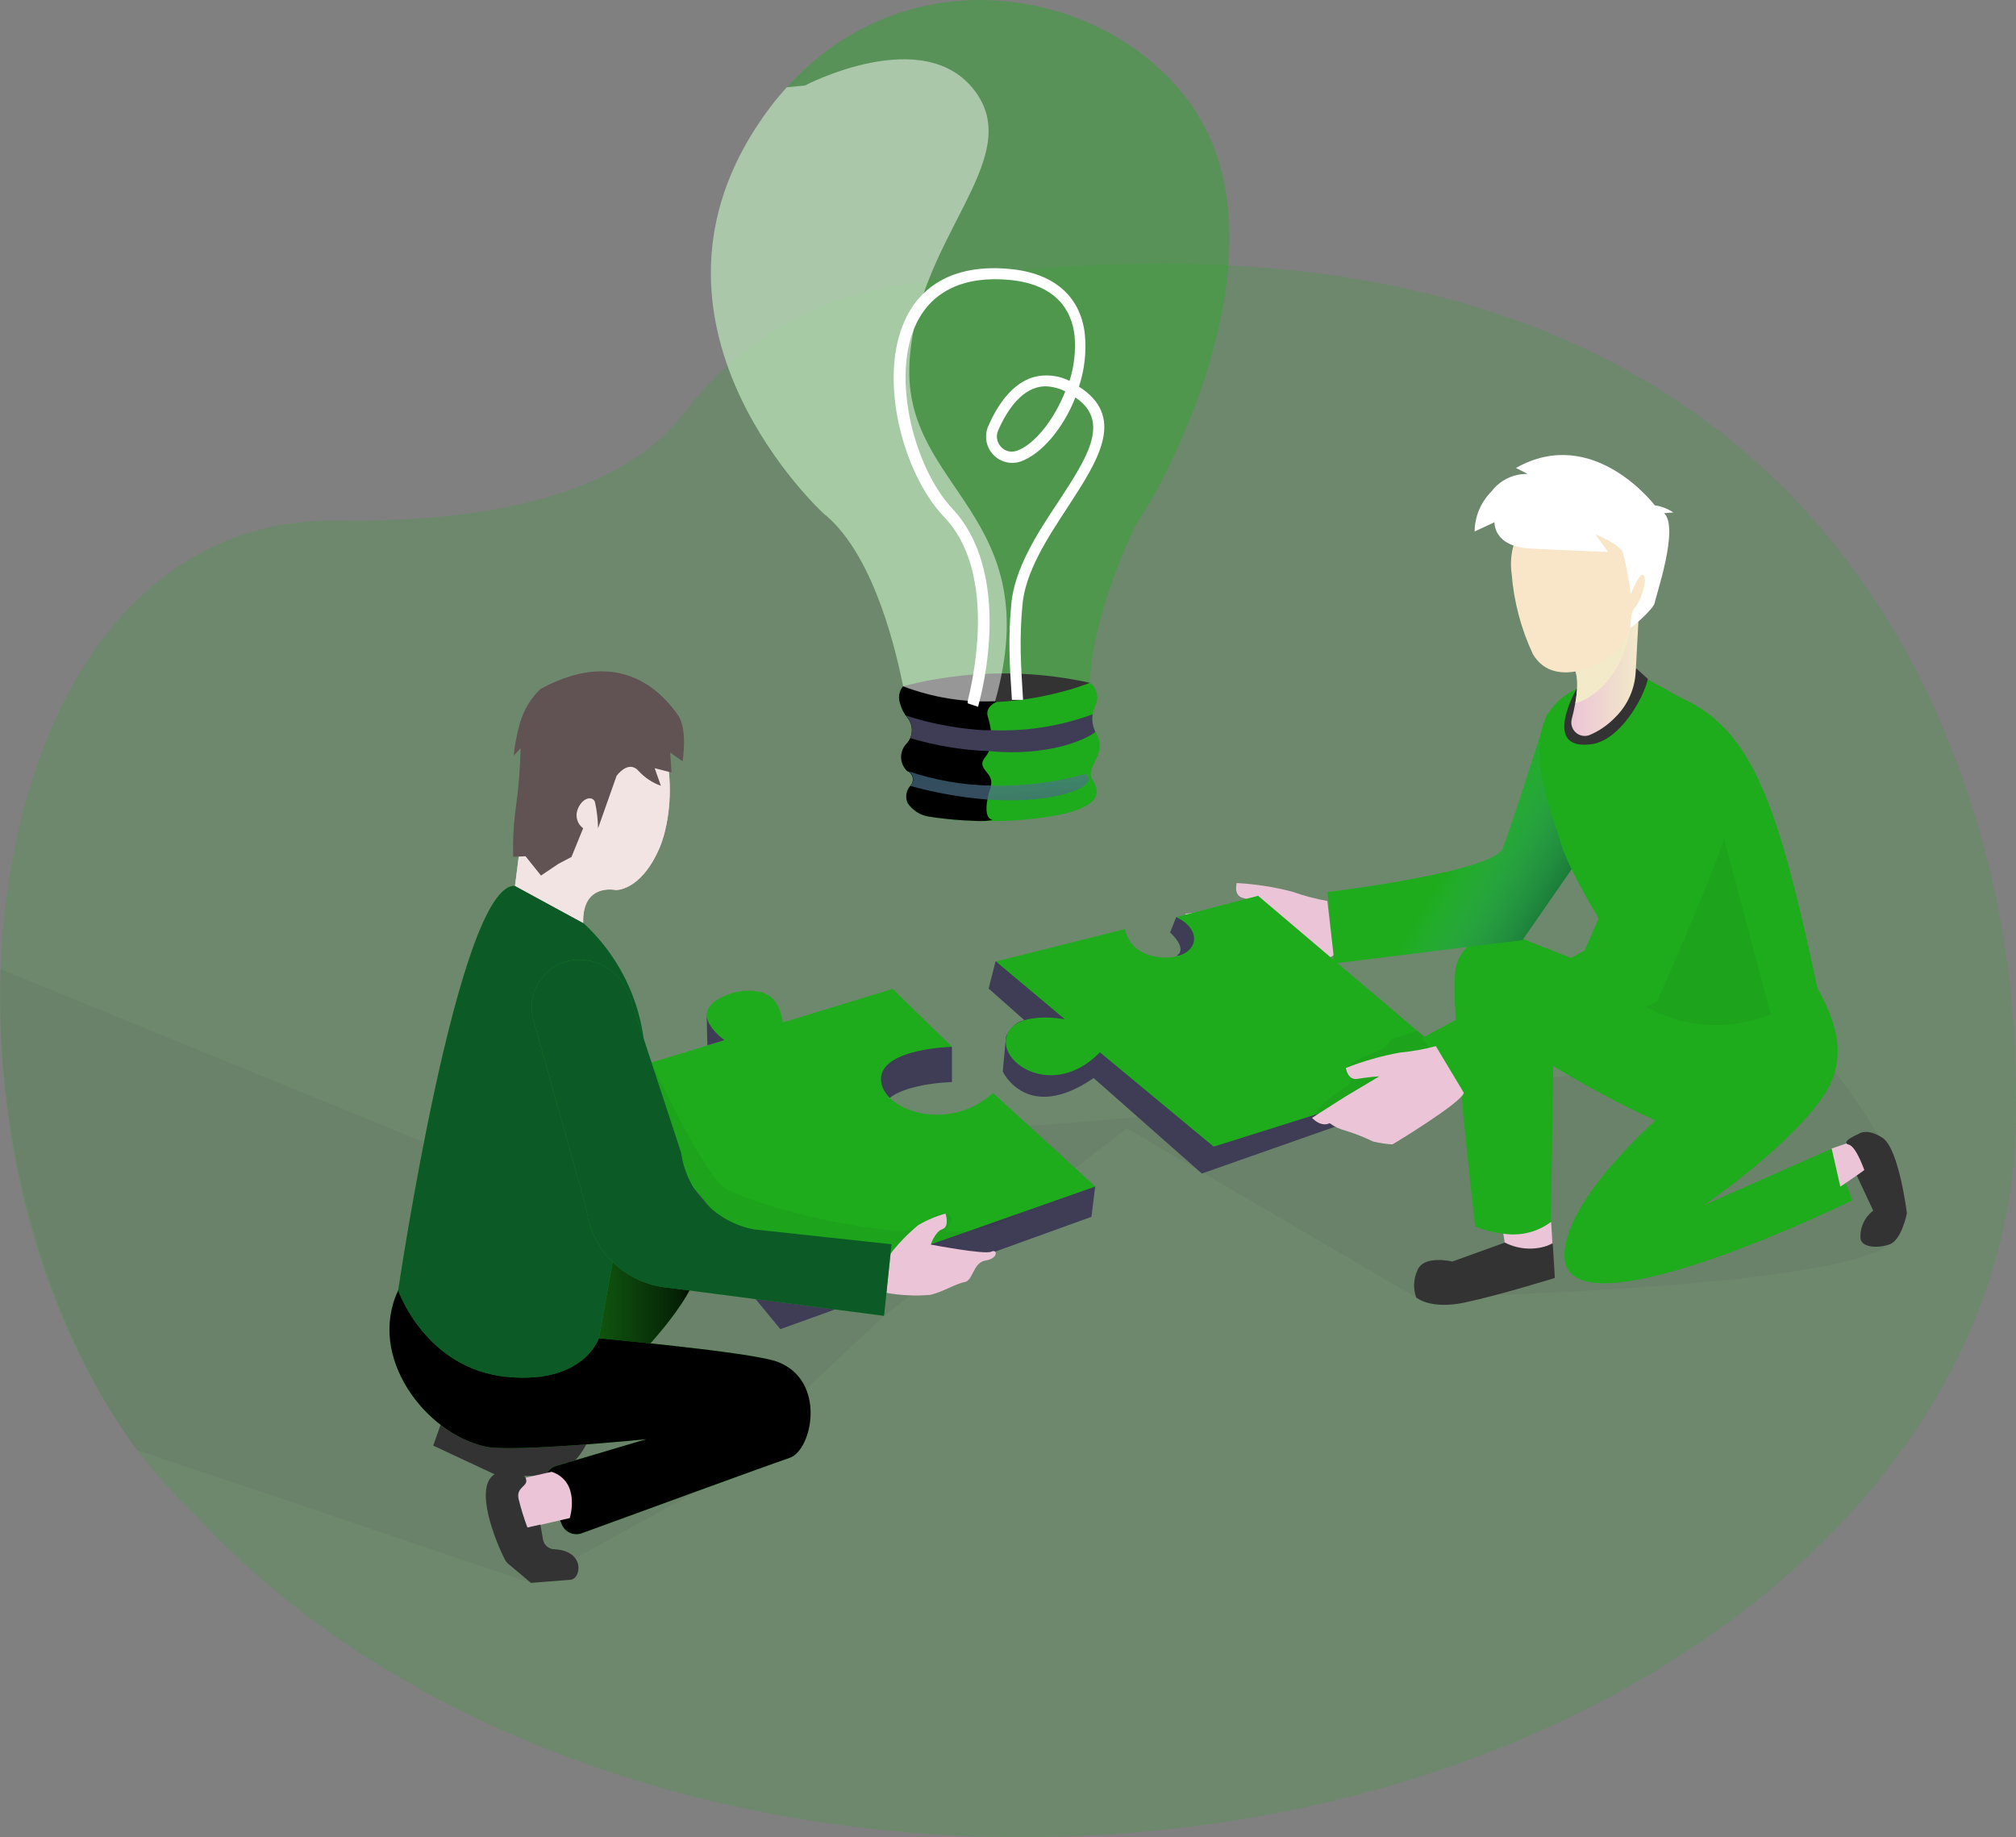 <svg width="293" height="267" viewBox="0 0 293 267" fill="none" xmlns="http://www.w3.org/2000/svg">
<rect x="0" y="0" width="293" height="267" fill="#808080" stroke="none"/>
<g clip-path="url(#clip0)">
<path opacity="0.18" d="M293 161.781C293 167.514 292.366 173.229 291.109 178.822C279.931 228.833 220.349 267 148.542 267C118.917 267 91.377 260.502 68.46 249.363C52.645 241.676 39.028 231.779 28.448 220.272C23.949 216.011 19.99 211.215 16.659 205.993C-13.725 158.929 -2.332 74.949 49.074 75.648C55.206 75.769 61.339 75.456 67.426 74.711C81.87 72.85 90.631 68.491 95.937 63.764C97.239 62.608 98.427 61.329 99.482 59.944C106.866 50.146 117.753 43.571 129.875 41.589C237.097 24.445 276.143 77.801 288.247 122.757C291.535 134.879 293.121 147.399 292.96 159.956C292.991 160.561 293 161.171 293 161.781Z" fill="#1EAC1D"/>
<path opacity="0.05" d="M77.171 230.048L19.961 210.765C19.961 210.765 -1.092 184.697 0.081 140.857L85.217 175.643C85.217 175.643 122.237 165.023 144.292 163.961C166.346 162.898 264.121 152.651 264.121 152.651C264.121 152.651 282.99 174.244 274.598 180.849C266.206 187.455 205.801 188.567 205.801 188.567L163.795 163.992L128.487 191.24L101.53 216.595L77.171 230.048Z" fill="#000405"/>
<path d="M64.052 207.02L62.965 210.097L71.879 214.263C71.879 214.263 80.163 215.303 82.71 213.124C84.256 211.764 85.385 209.997 85.968 208.025L64.052 207.02Z" fill="#333333"/>
<path d="M87.428 178.158C87.428 178.158 97.932 177.975 101.005 181.782C104.078 185.589 93.035 196.863 93.035 196.863L67.566 198.657L87.428 178.158Z" fill="#1EAC1D"/>
<path d="M87.428 178.158C87.428 178.158 97.932 177.975 101.005 181.782C104.078 185.589 93.035 196.863 93.035 196.863L67.566 198.657L87.428 178.158Z" fill="url(#paint0_linear)"/>
<path d="M87.05 194.504C87.05 194.504 109.119 196.491 112.955 197.903C120.207 200.626 118.05 210.796 114.752 211.882C112.016 212.801 91.206 220.402 84.552 222.837C84.001 223.036 83.394 223.016 82.856 222.782C82.319 222.547 81.892 222.116 81.664 221.577L79.381 216.146C79.256 215.849 79.195 215.529 79.202 215.206C79.209 214.884 79.283 214.566 79.421 214.275C79.559 213.983 79.756 213.723 80.001 213.512C80.246 213.302 80.532 213.145 80.841 213.052L93.933 209.164C93.933 209.164 74.498 211.119 70.571 210.249C61.878 208.348 53.306 197.244 57.87 187.549C62.435 177.853 87.05 194.504 87.05 194.504Z" fill="#1EAC1D"/>
<path d="M87.05 194.504C87.05 194.504 109.119 196.491 112.955 197.903C120.207 200.626 118.05 210.796 114.752 211.882C112.016 212.801 91.206 220.402 84.552 222.837C84.001 223.036 83.394 223.016 82.856 222.782C82.319 222.547 81.892 222.116 81.664 221.577L79.381 216.146C79.256 215.849 79.195 215.529 79.202 215.206C79.209 214.884 79.283 214.566 79.421 214.275C79.559 213.983 79.756 213.723 80.001 213.512C80.246 213.302 80.532 213.145 80.841 213.052L93.933 209.164C93.933 209.164 74.498 211.119 70.571 210.249C61.878 208.348 53.306 197.244 57.87 187.549C62.435 177.853 87.05 194.504 87.05 194.504Z" fill="url(#paint1_linear)"/>
<path d="M80.177 213.904L74.287 215.249L76.645 222.052L82.809 220.631C82.809 220.631 84.458 215.37 80.177 213.904Z" fill="url(#paint2_linear)"/>
<path d="M71.879 214.263C71.879 214.263 75.733 213.447 76.371 214.756C77.009 216.066 74.961 215.98 75.369 217.837C75.712 219.249 76.136 220.64 76.641 222.003L78.541 221.577L78.932 223.819C79.016 224.205 79.231 224.549 79.541 224.794C79.85 225.04 80.235 225.17 80.63 225.164C85.078 225.42 84.485 229.447 82.922 229.6L77.166 230.048L74.125 227.492C73.761 227.239 73.473 226.892 73.294 226.487C72.184 224.312 68.774 216.218 71.879 214.263Z" fill="#333333"/>
<path d="M144.701 139.691L143.681 143.673L148.91 148.296C148.91 148.296 147.414 148.296 146.215 150.628L145.738 155.727C145.738 155.727 149.252 163.315 158.947 156.682L174.671 170.557L209.548 158.297L210.294 153.552L144.701 139.691Z" fill="#3F3D56"/>
<path d="M239.254 143.498L221.903 136.695C220.833 136.096 219.633 135.765 218.406 135.729C217.18 135.693 215.962 135.954 214.859 136.489C213.881 136.95 213.048 137.67 212.451 138.569C211.853 139.469 211.513 140.514 211.467 141.592C210.869 148.14 214.4 178.275 214.4 178.275C215.703 178.778 217.06 179.126 218.444 179.311C219.658 179.552 220.91 179.525 222.112 179.231C223.314 178.938 224.438 178.385 225.403 177.611L225.74 154.942C225.74 154.942 245.297 167.001 252.274 165.997C260.082 164.876 272.644 158.481 264.157 143.651C255.67 128.82 239.254 143.498 239.254 143.498Z" fill="#1EAC1D"/>
<path d="M239.254 143.498L221.903 136.695C220.833 136.096 219.633 135.765 218.406 135.729C217.18 135.693 215.962 135.954 214.859 136.489C213.881 136.95 213.048 137.67 212.451 138.569C211.853 139.469 211.513 140.514 211.467 141.592C210.869 148.14 214.4 178.275 214.4 178.275C215.703 178.778 217.06 179.126 218.444 179.311C219.658 179.552 220.91 179.525 222.112 179.231C223.314 178.938 224.438 178.385 225.403 177.611L225.74 154.942C225.74 154.942 245.297 167.001 252.274 165.997C260.082 164.876 272.644 158.481 264.157 143.651C255.67 128.82 239.254 143.498 239.254 143.498Z" fill="url(#paint3_linear)"/>
<path d="M218.79 181.168L218.484 179.297C219.699 179.49 220.94 179.437 222.134 179.142C223.327 178.847 224.45 178.316 225.434 177.58L225.623 180.643C224.612 181.276 223.461 181.654 222.271 181.745C221.081 181.837 219.886 181.638 218.79 181.168V181.168Z" fill="url(#paint4_linear)"/>
<path d="M218.713 180.594L211.076 183.347C211.076 183.347 206.83 182.311 205.981 184.692C205.424 185.914 205.369 187.305 205.828 188.567C205.828 188.567 207.832 190.361 212.823 189.316C217.815 188.271 225.978 185.728 225.978 185.728L225.672 180.746C224.576 181.245 223.38 181.49 222.175 181.464C220.97 181.437 219.787 181.14 218.713 180.594V180.594Z" fill="#333333"/>
<path d="M170.96 133.247L170.062 135.525C170.062 135.525 172.758 137.906 170.96 138.928C170.96 138.928 180.314 138.35 170.96 133.247Z" fill="#3F3D56"/>
<path d="M224.877 103.622C224.877 103.622 219.783 119.811 218.408 123.282C217.033 126.753 192.943 129.641 192.943 129.641L193.842 140.032L221.274 136.632L229.523 124.726L224.877 103.622Z" fill="#1EAC1D"/>
<path opacity="0.61" d="M224.877 103.622C224.877 103.622 219.783 119.811 218.408 123.282C217.033 126.753 192.943 129.641 192.943 129.641L193.842 140.032L221.274 136.632L229.523 124.726L224.877 103.622Z" fill="url(#paint5_linear)"/>
<path d="M192.912 130.942C191.182 130.64 189.482 130.189 187.831 129.596C185.183 128.91 182.474 128.488 179.744 128.336C179.744 128.336 179.218 130.13 180.642 130.498C182.066 130.865 183.697 131.466 183.697 131.466L177.758 132.063L172.259 132.812C172.259 132.812 172.785 134.605 174.263 134.605C174.69 135.378 175.265 136.059 175.956 136.61C177.002 137.554 177.972 138.578 178.859 139.673C179.605 140.261 180.4 140.785 181.235 141.238C181.541 141.238 193.118 139.893 193.815 138.789L192.912 130.942Z" fill="url(#paint6_linear)"/>
<path d="M238.598 98.25L244.182 101.344C254.556 105.968 258.325 116.259 264.166 143.722C264.166 143.722 259.26 154.673 241.199 147.31C241.199 147.31 228.943 129.435 226.921 122.735C224.9 116.035 219.81 104.506 229.168 100.098C238.526 95.689 238.598 98.25 238.598 98.25Z" fill="#1EAC1D"/>
<path opacity="0.05" d="M250.571 121.829L257.373 147.449C257.373 147.449 250.432 151.673 241.154 147.296C231.877 142.92 235.161 138.565 232.169 133.247L241.258 128.314L250.571 121.829Z" fill="#000405"/>
<path d="M241.208 147.31C241.208 147.31 243.005 156.238 245.67 158.485C245.67 158.485 228.202 172.091 227.389 181.934C226.252 195.54 269.234 174.441 269.234 174.441L266.259 166.925L247.624 175.172C247.624 175.172 258.963 167.521 264.615 159.866C269.045 153.794 266.637 148.207 264.166 143.866C264.121 143.722 253.424 152.548 241.208 147.31Z" fill="#1EAC1D"/>
<path d="M241.208 147.31C241.208 147.31 243.005 156.238 245.67 158.485C245.67 158.485 228.202 172.091 227.389 181.934C226.252 195.54 269.234 174.441 269.234 174.441L266.259 166.925L247.624 175.172C247.624 175.172 258.963 167.521 264.615 159.866C269.045 153.794 266.637 148.207 264.166 143.866C264.121 143.722 253.424 152.548 241.208 147.31Z" fill="url(#paint7_linear)"/>
<path d="M266.21 166.92L269.436 165.813L271.031 170.033L267.468 172.463L266.21 166.92Z" fill="url(#paint8_linear)"/>
<path d="M270.047 164.844C270.047 164.844 268.128 165.629 268.349 166.136C268.569 166.642 269.247 165.526 270.963 170.051L269.863 170.853L272.253 175.952C271.625 176.425 271.126 177.049 270.803 177.765C270.481 178.482 270.344 179.268 270.406 180.051C270.644 181.293 272.85 181.463 274.616 180.854C276.382 180.244 277.145 176.329 277.145 176.329C277.145 176.329 275.991 166.943 273.614 165.378C271.237 163.813 270.047 164.844 270.047 164.844Z" fill="#333333"/>
<path d="M212.45 155.306L176.392 166.647L159.859 152.942C153.196 159.741 145.177 154.642 146.278 150.673C147.378 146.704 154.769 148.14 154.769 148.14L144.75 139.74L163.494 135.031C163.61 135.691 164.392 138.888 168.943 139.144C174.033 139.435 175.188 135.301 170.96 133.278L182.848 130.188L212.45 155.306Z" fill="#1EAC1D"/>
<path opacity="0.05" d="M202.818 150.853C202.572 150.919 202.339 151.028 202.131 151.175C201.939 151.36 201.767 151.564 201.619 151.785C200.954 152.61 199.871 152.938 198.887 153.328C197.775 153.766 196.719 154.336 195.742 155.023C195.595 155.106 195.48 155.236 195.414 155.391C195.266 155.871 196.012 156.108 196.263 156.543C196.338 156.707 196.363 156.888 196.335 157.066C196.308 157.243 196.23 157.409 196.111 157.543C195.869 157.808 195.581 158.027 195.261 158.189C193.55 159.232 192.056 160.593 190.859 162.198C196.294 159.376 201.96 157.021 207.796 155.158C208.251 155.044 208.677 154.84 209.05 154.557C209.234 154.412 209.369 154.215 209.437 153.991C209.506 153.767 209.504 153.528 209.431 153.306C209.333 153.086 209.679 153.028 209.499 152.857C208.623 152.077 207.149 150.772 205.977 149.817C205.995 149.826 203.739 150.548 202.818 150.853Z" fill="#000405"/>
<path d="M237.812 97.142C237.463 97.897 236.968 98.575 236.356 99.139C235.744 99.702 235.027 100.14 234.245 100.426C233.464 100.713 232.633 100.843 231.801 100.809C230.969 100.774 230.152 100.577 229.397 100.228L229.136 100.102C229.136 100.102 223.889 109.237 231.383 108.147C235.354 107.569 238.832 101.667 239.497 98.676L237.812 97.142Z" fill="#333333"/>
<path d="M238.149 89.815C238.149 89.918 237.911 94.425 237.726 97.671C237.592 100.184 236.512 102.552 234.703 104.304C233.654 105.391 232.395 106.253 231.001 106.838C230.665 106.963 230.3 106.992 229.948 106.923C229.596 106.854 229.27 106.69 229.006 106.448C228.741 106.204 228.548 105.892 228.448 105.547C228.348 105.201 228.346 104.835 228.44 104.488C228.62 103.811 228.799 103.03 228.943 102.214C229.24 100.519 229.392 98.685 228.912 97.389C228.898 97.34 228.881 97.292 228.862 97.245C228.593 96.577 228.862 95.846 229.496 95.111C230.367 94.079 231.895 93.034 233.422 92.151C234.953 91.286 236.531 90.506 238.149 89.815Z" fill="url(#paint9_linear)"/>
<path d="M250.728 106.192C250.088 105.439 249.257 104.872 248.323 104.548C247.389 104.224 246.384 104.156 245.415 104.35C244.445 104.545 243.545 104.995 242.808 105.654C242.072 106.313 241.526 107.157 241.226 108.098C240.903 109.134 240.561 110.376 240.224 111.905C238.427 120.17 230.291 138.144 230.291 138.144L206.659 150.884L213.129 159.149L240.804 145.543C240.804 145.543 253.06 118.52 252.84 113.367C252.912 110.813 252.173 108.301 250.728 106.192V106.192Z" fill="#1EAC1D"/>
<path opacity="0.61" d="M250.728 106.192C250.088 105.439 249.257 104.872 248.323 104.548C247.389 104.224 246.384 104.156 245.415 104.35C244.445 104.545 243.545 104.995 242.808 105.654C242.072 106.313 241.526 107.157 241.226 108.098C240.903 109.134 240.561 110.376 240.224 111.905C238.427 120.17 230.291 138.144 230.291 138.144L206.659 150.884L213.129 159.149L240.804 145.543C240.804 145.543 253.06 118.52 252.84 113.367C252.912 110.813 252.173 108.301 250.728 106.192V106.192Z" fill="url(#paint10_linear)"/>
<path d="M208.681 152.041C206.974 152.499 205.23 152.811 203.47 152.974C200.777 153.461 198.139 154.212 195.594 155.216C195.594 155.216 195.863 157.055 197.292 156.799C198.721 156.543 200.464 156.427 200.464 156.427L195.374 159.472L190.688 162.463C190.688 162.463 191.91 163.875 193.249 163.243C193.968 163.764 194.781 164.14 195.643 164.351C196.982 164.767 198.287 165.284 199.547 165.898C200.472 166.12 201.415 166.263 202.364 166.324C202.638 166.203 212.671 160.082 212.738 158.808L208.681 152.041Z" fill="url(#paint11_linear)"/>
<path d="M129.727 148.758L138.353 152.158V157.261C138.353 157.261 128.019 157.481 128.019 161.952C128.019 166.423 137.764 169.929 144.296 163.961L159.167 172.481L158.628 176.849L113.414 193.177L87.509 161.629V156.53L129.727 148.758Z" fill="#3F3D56"/>
<path d="M129.727 143.722L138.37 152.14C138.37 152.14 128.037 152.364 128.037 156.835C128.037 161.306 137.782 164.813 144.314 158.839L159.185 172.445L113.89 188.383L87.509 156.615L105.282 151.189C105.282 151.189 99.63 147.395 105.062 144.861C106.065 144.369 107.154 144.075 108.269 143.996C112.533 143.825 113.211 146.018 113.773 148.418V148.606L129.727 143.722Z" fill="#1EAC1D"/>
<path opacity="0.05" d="M94.692 154.422C94.692 154.422 101.881 170.019 105.3 172.607C107.205 174.051 120.373 178.338 131.555 178.943C132.602 179.002 135.873 175.975 137.418 176.374C139.664 176.961 137.009 178.975 137.53 179.002C144.269 179.32 148.003 176.374 148.003 176.374L112.511 189.163L88.731 155.126L94.692 154.422Z" fill="#000405"/>
<path d="M129.322 182.342C130.526 180.77 131.904 179.338 133.429 178.073C134.676 177.33 136.018 176.758 137.418 176.374C137.418 176.374 138.047 178.28 136.969 178.638C135.891 178.997 135.271 180.881 135.271 180.881C135.271 180.881 143.115 182.378 144.063 181.916C145.011 181.455 145.101 182.921 143.25 183.195C141.399 183.468 141.452 186.118 140.195 186.334C138.937 186.549 137.072 187.746 135.221 188.19C133.076 188.374 130.916 188.275 128.797 187.894L129.322 182.342Z" fill="url(#paint12_linear)"/>
<path d="M93.331 159.709C94.348 154.187 93.672 148.487 91.392 143.355C89.112 138.222 85.333 133.896 80.549 130.942C78.846 129.777 76.894 129.026 74.848 128.749C66.631 128.273 57.87 187.54 57.87 187.54C57.87 187.54 61.828 199.02 73.811 200.123C84.88 201.146 87.037 194.495 87.037 194.495L93.331 159.709Z" fill="#1EAC1D"/>
<path opacity="0.61" d="M93.331 159.709C94.348 154.187 93.672 148.487 91.392 143.355C89.112 138.222 85.333 133.896 80.549 130.942C78.846 129.777 76.894 129.026 74.848 128.749C66.631 128.273 57.87 187.54 57.87 187.54C57.87 187.54 61.828 199.02 73.811 200.123C84.88 201.146 87.037 194.495 87.037 194.495L93.331 159.709Z" fill="url(#paint13_linear)"/>
<path d="M129.574 180.831L109.563 178.67C106.859 178.151 104.386 176.799 102.491 174.804C100.597 172.809 99.376 170.271 99.001 167.548L91.602 145.014C91.154 143.6 90.319 142.339 89.19 141.375C88.062 140.41 86.686 139.78 85.217 139.556C84.059 139.383 82.875 139.506 81.777 139.914C80.68 140.322 79.703 141.002 78.94 141.889C78.177 142.776 77.652 143.842 77.414 144.987C77.176 146.132 77.233 147.319 77.58 148.435L85.217 175.643C85.577 178.63 86.954 181.404 89.117 183.499C91.28 185.595 94.098 186.885 97.101 187.154L128.487 191.24L129.574 180.831Z" fill="#1EAC1D"/>
<path opacity="0.61" d="M129.574 180.831L109.563 178.67C106.859 178.151 104.386 176.799 102.491 174.804C100.597 172.809 99.376 170.271 99.001 167.548L91.602 145.014C91.154 143.6 90.319 142.339 89.19 141.375C88.062 140.41 86.686 139.78 85.217 139.556C84.059 139.383 82.875 139.506 81.777 139.914C80.68 140.322 79.703 141.002 78.94 141.889C78.177 142.776 77.652 143.842 77.414 144.987C77.176 146.132 77.233 147.319 77.58 148.435L85.217 175.643C85.577 178.63 86.954 181.404 89.117 183.499C91.28 185.595 94.098 186.885 97.101 187.154L128.487 191.24L129.574 180.831Z" fill="url(#paint14_linear)"/>
<path d="M102.703 147.449L102.806 151.933L105.3 151.167C105.3 151.167 102.703 149.368 102.703 147.449Z" fill="#3F3D56"/>
<path d="M74.848 128.74C74.848 128.74 76.052 119.798 76.546 113.981C77.041 108.165 78.955 100.376 88.735 101.394C98.516 102.412 98.511 117.179 95.793 123.367C93.075 129.556 89.463 129.354 89.463 129.354C89.463 129.354 84.593 128.282 84.759 134.135L74.848 128.74Z" fill="url(#paint15_linear)"/>
<path d="M74.848 128.74C74.848 128.74 76.052 119.798 76.546 113.981C77.041 108.165 78.955 100.376 88.735 101.394C98.516 102.412 98.511 117.179 95.793 123.367C93.075 129.556 89.463 129.354 89.463 129.354C89.463 129.354 84.593 128.282 84.759 134.135L74.848 128.74Z" fill="#F3E4E4"/>
<path d="M78.546 100.138C77.121 101.502 76.089 103.222 75.558 105.12C75.118 106.66 74.817 108.236 74.66 109.829L75.661 108.744C75.605 111.474 75.395 114.199 75.032 116.905C74.663 119.429 74.513 121.979 74.583 124.529L76.38 124.444L78.627 127.251L81.156 125.547L83.056 124.547L84.755 120.376C84.341 120.074 84.038 119.644 83.891 119.154C83.744 118.663 83.762 118.138 83.942 117.659C84.57 115.959 86.111 115.564 86.471 116.569C86.746 117.82 86.897 119.095 86.92 120.376L89.616 112.753C89.616 112.753 91.314 110.385 92.792 112.022C93.677 113.009 94.797 113.757 96.049 114.197L95.151 111.645L97.595 112.273L97.406 109.367L99.203 110.641C99.203 110.641 100.016 105.932 98.471 103.838C96.925 101.743 90.874 93.42 78.546 100.138Z" fill="#615353"/>
<path d="M229.945 101.869C229.634 102.026 229.303 102.142 228.961 102.214C229.258 100.519 229.41 98.685 228.93 97.389L229.514 95.111L229.963 93.416L233.458 92.151L236.994 90.873C236.114 97.142 232.757 100.555 229.945 101.869Z" fill="url(#paint16_linear)"/>
<path d="M229.051 71.958C226.394 72.116 223.908 73.32 222.139 75.306C220.37 77.292 219.463 79.897 219.616 82.55C219.616 82.805 219.657 83.061 219.693 83.317C220.007 87.387 221.054 91.367 222.784 95.066C226.059 100.645 234.325 96.052 235.633 93.757C236.94 91.46 241.882 81.07 239.811 78.115C238.441 76.106 234.415 71.747 229.051 71.958Z" fill="url(#paint17_linear)"/>
<path d="M220.326 68.011L222.024 68.881C221.011 68.858 220.007 69.075 219.094 69.516C218.182 69.957 217.388 70.607 216.777 71.415C215.226 72.963 214.343 75.055 214.315 77.245L217.204 75.899C217.204 75.899 216.984 79.451 222.447 79.725C227.91 79.998 233.701 80.218 233.701 80.218L231.859 77.653C231.859 77.653 235.251 78.998 235.848 80.272C236.384 82.282 236.769 84.33 236.999 86.397C236.999 86.397 238.346 82.891 238.917 83.657C239.488 84.424 238.324 87.604 237.61 88.299C236.895 88.994 237.017 91.088 236.949 91.259C236.882 91.429 240.346 88.568 240.498 87.586C240.651 86.604 244.093 76.653 241.846 74.581L243.194 74.482C242.387 73.934 241.465 73.578 240.498 73.442C240.498 73.442 231.562 61.652 220.326 68.011Z" fill="white"/>
<path opacity="0.4" d="M165.511 75.581C165.217 76.006 164.961 76.456 164.747 76.926C163.458 79.68 159.095 89.528 158.457 98.062C158.331 100.138 157.444 102.096 155.967 103.563C154.489 105.031 152.523 105.906 150.442 106.021L142.652 106.47L140.105 106.604C138.058 106.725 136.037 106.103 134.415 104.853C132.792 103.602 131.677 101.808 131.277 99.802C129.682 91.945 126.285 79.94 119.685 74.635C119.685 74.635 90.586 48.038 109.99 18.377C111.294 16.373 112.753 14.474 114.353 12.695C134.718 -9.808 168.332 0.444 176.41 21.346C184.488 42.248 168.723 71.074 165.511 75.581Z" fill="#1EAC1D"/>
<path d="M159.571 109.694C158.893 111.394 158.111 112.21 158.79 113.336C159.468 114.461 161.422 117.488 151.507 118.834C149.453 119.117 147.385 119.281 145.312 119.327H142.068L140.168 119.242C137.998 119.107 136.245 118.887 135.077 118.699C134.442 118.606 133.834 118.381 133.292 118.038C132.751 117.695 132.287 117.242 131.932 116.708C131.759 116.307 131.7 115.865 131.764 115.433C131.827 115 132.01 114.594 132.292 114.259C132.418 114.142 132.52 114.001 132.592 113.845C132.664 113.688 132.704 113.519 132.71 113.347C132.717 113.175 132.689 113.004 132.629 112.842C132.568 112.681 132.477 112.533 132.359 112.407C132.225 112.267 132.063 112.157 131.883 112.084C131.347 111.581 131.029 110.889 130.997 110.155C130.965 109.421 131.222 108.704 131.712 108.156C131.955 107.905 132.157 107.618 132.31 107.304C132.522 106.819 132.598 106.286 132.529 105.761C132.46 105.236 132.249 104.74 131.919 104.326L131.645 103.99C131.266 103.48 130.99 102.901 130.832 102.286C130.667 101.863 130.617 101.405 130.689 100.957C130.761 100.509 130.951 100.089 131.241 99.739C131.642 101.744 132.756 103.537 134.377 104.787C135.999 106.036 138.019 106.658 140.064 106.537L142.612 106.385C142.684 106.286 142.742 106.177 142.782 106.062C143.232 104.977 142.221 103.716 142.733 102.026L144.647 101.941C149.352 101.66 154 100.755 158.466 99.25C158.954 99.653 159.288 100.211 159.412 100.831C159.535 101.451 159.441 102.095 159.145 102.654C158.968 103.03 158.849 103.431 158.79 103.842C158.674 104.704 158.821 105.581 159.212 106.358C159.257 106.452 159.308 106.544 159.365 106.631C159.637 107.09 159.798 107.606 159.834 108.138C159.87 108.67 159.78 109.203 159.571 109.694V109.694Z" fill="#1EAC1D"/>
<path d="M131.259 99.73C140.146 97.431 149.452 97.262 158.417 99.237C158.417 99.237 143.699 105.255 131.259 99.73Z" fill="#333333"/>
<path d="M144.292 119.165C143.552 119.31 142.798 119.361 142.046 119.318L140.141 119.233C137.971 119.098 136.223 118.878 135.05 118.69C134.415 118.597 133.807 118.372 133.265 118.029C132.724 117.686 132.26 117.233 131.905 116.699C131.731 116.298 131.671 115.857 131.734 115.424C131.797 114.992 131.979 114.585 132.26 114.25C132.42 114.098 132.539 113.908 132.608 113.699C132.677 113.489 132.694 113.266 132.656 113.049C132.615 112.832 132.52 112.629 132.379 112.459C132.239 112.288 132.057 112.157 131.852 112.076C131.315 111.572 130.997 110.879 130.966 110.145C130.935 109.411 131.193 108.694 131.685 108.147C132.186 107.647 132.484 106.979 132.521 106.273C132.558 105.567 132.333 104.872 131.888 104.322C131.389 103.734 131.03 103.041 130.836 102.295C130.671 101.873 130.622 101.414 130.693 100.967C130.764 100.519 130.953 100.098 131.241 99.748C135.499 101.375 140.046 102.116 144.602 101.923L144.822 102.026C144.822 102.026 143.124 102.672 143.564 104.151C144.004 105.631 144.651 108.3 143.191 110.035C141.731 111.771 144.539 112.246 144.009 114.201V114.389C143.793 114.972 143.628 115.572 143.515 116.183C143.209 117.721 143.353 119.031 144.292 119.165Z" fill="url(#paint18_linear)"/>
<path d="M157.28 114.403C156.022 115.219 151.507 116.753 143.461 116.197C139.689 115.897 135.955 115.237 132.31 114.224C132.436 114.106 132.538 113.966 132.61 113.809C132.682 113.653 132.722 113.483 132.728 113.311C132.734 113.139 132.707 112.968 132.646 112.807C132.586 112.645 132.495 112.497 132.377 112.371C132.243 112.232 132.081 112.122 131.901 112.049C135.808 113.385 139.901 114.102 144.031 114.174C148.668 114.304 153.297 113.731 157.761 112.475C157.761 112.475 159.163 113.179 157.28 114.403Z" fill="url(#paint19_linear)"/>
<path d="M159.199 106.376C157.689 107.636 151.983 109.963 143.735 109.165C139.861 109.025 136.022 108.39 132.31 107.277C132.522 106.793 132.598 106.26 132.529 105.736C132.46 105.212 132.249 104.717 131.919 104.304L131.645 103.963C132.189 104.169 133.105 104.456 134.341 104.779C137.124 105.482 139.966 105.933 142.832 106.125H144.153C149.141 106.325 154.12 105.539 158.803 103.811C158.667 104.686 158.805 105.582 159.199 106.376V106.376Z" fill="url(#paint20_linear)"/>
<path opacity="0.49" d="M144.633 101.905C140.073 102.102 135.52 101.362 131.259 99.73C129.677 91.922 126.281 79.918 119.681 74.617C119.681 74.617 90.582 48.02 109.986 18.359C111.29 16.355 112.748 14.456 114.348 12.678L116.963 12.44C116.963 12.44 134.367 3.287 141.749 13.305C149.13 23.324 133.02 34.647 132.175 52.944C131.33 71.24 152.298 74.626 144.633 101.905Z" fill="white"/>
<path d="M157.357 56.558L156.813 56.19C157.632 53.717 157.921 51.1 157.662 48.508C157.015 43.019 153.133 39.669 146.745 39.091C136.951 38.163 133.074 43.208 131.636 46.293C127.485 54.917 131.241 68.881 137.225 75.146C144.602 82.832 141.753 97.326 140.711 101.604C140.676 101.709 140.653 101.817 140.644 101.927V102.214L142.149 102.725L142.257 102.304C143.15 98.879 143.668 95.369 143.802 91.833C144.067 84.209 142.239 78.043 138.496 74.007C132.97 68.227 129.381 54.881 133.195 46.984C135.509 42.252 140.177 40.073 146.704 40.678C153.807 41.351 155.771 45.419 156.166 48.697C156.372 50.942 156.126 53.207 155.443 55.356C153.857 54.556 152.036 54.353 150.312 54.782C146.947 55.706 144.822 59.186 143.631 61.93C143.334 62.613 143.242 63.367 143.367 64.1C143.493 64.834 143.829 65.515 144.337 66.061C144.832 66.594 145.471 66.974 146.177 67.154C146.883 67.335 147.626 67.308 148.317 67.079C151.35 66.007 154.513 62.294 156.292 57.764L156.467 57.885C161.409 61.356 157.882 66.706 153.825 72.908C150.937 77.254 147.351 82.662 146.965 87.99C146.516 92.761 146.722 96.532 147.046 101.335L147.068 101.716H148.686L148.663 101.268C148.349 96.474 148.16 92.748 148.582 88.111C148.928 83.231 152.23 78.213 155.142 73.76L155.272 73.558C159.486 67.087 163.471 60.944 157.357 56.558ZM147.724 65.527C147.333 65.661 146.912 65.676 146.512 65.572C146.113 65.467 145.753 65.247 145.478 64.939C145.182 64.625 144.985 64.231 144.913 63.805C144.841 63.38 144.897 62.943 145.074 62.549C145.927 60.572 147.796 57.123 150.703 56.316C151.119 56.203 151.548 56.146 151.979 56.145C152.971 56.179 153.943 56.43 154.827 56.881C153.133 61.154 150.254 64.684 147.724 65.536V65.527ZM155.892 56.5L155.964 56.549L155.892 56.5Z" fill="white"/>
</g>
<defs>
<linearGradient id="paint0_linear" x1="67.566" y1="188.405" x2="101.544" y2="188.405" gradientUnits="userSpaceOnUse">
<stop stop-opacity="0"/>
<stop offset="0.91" stop-opacity="0.8"/>
<stop offset="1"/>
</linearGradient>
<linearGradient id="paint1_linear" x1="20966.8" y1="8762.37" x2="18048.8" y2="3454.75" gradientUnits="userSpaceOnUse">
<stop stop-opacity="0"/>
<stop offset="0.91" stop-opacity="0.8"/>
<stop offset="1"/>
</linearGradient>
<linearGradient id="paint2_linear" x1="2294.2" y1="1109.48" x2="2467.8" y2="1109.48" gradientUnits="userSpaceOnUse">
<stop stop-color="#ECC4D7"/>
<stop offset="0.42" stop-color="#EFD4D1"/>
<stop offset="1" stop-color="#F2EAC9"/>
</linearGradient>
<linearGradient id="paint3_linear" x1="28102.2" y1="11897.8" x2="35845.1" y2="9629.44" gradientUnits="userSpaceOnUse">
<stop stop-opacity="0"/>
<stop offset="0.91" stop-opacity="0.8"/>
<stop offset="1"/>
</linearGradient>
<linearGradient id="paint4_linear" x1="4303.43" y1="995.318" x2="4417.01" y2="995.318" gradientUnits="userSpaceOnUse">
<stop stop-color="#ECC4D7"/>
<stop offset="0.42" stop-color="#EFD4D1"/>
<stop offset="1" stop-color="#F2EAC9"/>
</linearGradient>
<linearGradient id="paint5_linear" x1="239.047" y1="139.076" x2="211.959" y2="123.279" gradientUnits="userSpaceOnUse">
<stop offset="0.36" stop-color="#00272E"/>
<stop offset="1" stop-color="#69B9EB" stop-opacity="0"/>
</linearGradient>
<linearGradient id="paint6_linear" x1="10288.2" y1="3939.91" x2="11322.5" y2="3939.91" gradientUnits="userSpaceOnUse">
<stop stop-color="#ECC4D7"/>
<stop offset="0.42" stop-color="#EFD4D1"/>
<stop offset="1" stop-color="#F2EAC9"/>
</linearGradient>
<linearGradient id="paint7_linear" x1="25068.8" y1="10735.7" x2="28932.2" y2="8923.47" gradientUnits="userSpaceOnUse">
<stop stop-opacity="0"/>
<stop offset="0.91" stop-opacity="0.8"/>
<stop offset="1"/>
</linearGradient>
<linearGradient id="paint8_linear" x1="3122.7" y1="-1353.79" x2="3174.42" y2="-1353.79" gradientUnits="userSpaceOnUse">
<stop stop-color="#ECC4D7"/>
<stop offset="0.42" stop-color="#EFD4D1"/>
<stop offset="1" stop-color="#F2EAC9"/>
</linearGradient>
<linearGradient id="paint9_linear" x1="228.391" y1="98.389" x2="238.167" y2="98.389" gradientUnits="userSpaceOnUse">
<stop stop-color="#ECC4D7"/>
<stop offset="0.42" stop-color="#EFD4D1"/>
<stop offset="1" stop-color="#F2EAC9"/>
</linearGradient>
<linearGradient id="paint10_linear" x1="32060.6" y1="14126.9" x2="26608.6" y2="16499" gradientUnits="userSpaceOnUse">
<stop offset="0.36" stop-color="#00272E"/>
<stop offset="1" stop-color="#69B9EB" stop-opacity="0"/>
</linearGradient>
<linearGradient id="paint11_linear" x1="11444.2" y1="3594.53" x2="12526.4" y2="3594.53" gradientUnits="userSpaceOnUse">
<stop stop-color="#ECC4D7"/>
<stop offset="0.42" stop-color="#EFD4D1"/>
<stop offset="1" stop-color="#F2EAC9"/>
</linearGradient>
<linearGradient id="paint12_linear" x1="6063.21" y1="2431.55" x2="6627.82" y2="2431.55" gradientUnits="userSpaceOnUse">
<stop stop-color="#ECC4D7"/>
<stop offset="0.42" stop-color="#EFD4D1"/>
<stop offset="1" stop-color="#F2EAC9"/>
</linearGradient>
<linearGradient id="paint13_linear" x1="6826.21" y1="17061.9" x2="9821.71" y2="16880.8" gradientUnits="userSpaceOnUse">
<stop offset="0.36" stop-color="#00272E"/>
<stop offset="1" stop-color="#69B9EB" stop-opacity="0"/>
</linearGradient>
<linearGradient id="paint14_linear" x1="11841.5" y1="8453.08" x2="17211.3" y2="12248.6" gradientUnits="userSpaceOnUse">
<stop offset="0.36" stop-color="#00272E"/>
<stop offset="1" stop-color="#69B9EB" stop-opacity="0"/>
</linearGradient>
<linearGradient id="paint15_linear" x1="5756.25" y1="11050.3" x2="6882.99" y2="11050.3" gradientUnits="userSpaceOnUse">
<stop stop-color="#ECC4D7"/>
<stop offset="0.42" stop-color="#EFD4D1"/>
<stop offset="0.703" stop-color="#F0DFCD"/>
<stop offset="0.724" stop-color="#F2EAC9"/>
<stop offset="0.766" stop-color="#F2EAC9"/>
<stop offset="0.969" stop-color="#F8E289"/>
<stop offset="1" stop-color="#F2EAC9"/>
</linearGradient>
<linearGradient id="paint16_linear" x1="5136.84" y1="4540.71" x2="4650.94" y2="3965.85" gradientUnits="userSpaceOnUse">
<stop stop-color="#ECC4D7"/>
<stop offset="0.42" stop-color="#EFD4D1"/>
<stop offset="1" stop-color="#F2EAC9"/>
</linearGradient>
<linearGradient id="paint17_linear" x1="12122.5" y1="10555.5" x2="13077.2" y2="10555.5" gradientUnits="userSpaceOnUse">
<stop stop-color="#F9E5C8"/>
<stop offset="0.42" stop-color="#EFD4D1"/>
<stop offset="0.729" stop-color="#F1D79C"/>
<stop offset="0.76" stop-color="#F1D897"/>
<stop offset="0.761" stop-color="#F1DBA2"/>
<stop offset="0.761" stop-color="#F1DDA7"/>
<stop offset="0.833" stop-color="#F2E8CA"/>
<stop offset="0.833" stop-color="#F2E8CA"/>
<stop offset="0.938" stop-color="#F2E8CA"/>
<stop offset="1" stop-color="#F2EAC9"/>
</linearGradient>
<linearGradient id="paint18_linear" x1="5981.09" y1="6972.16" x2="5124.69" y2="6994.7" gradientUnits="userSpaceOnUse">
<stop stop-opacity="0"/>
<stop offset="0.91" stop-opacity="0.8"/>
<stop offset="1"/>
</linearGradient>
<linearGradient id="paint19_linear" x1="144.058" y1="97.6" x2="147.098" y2="142.364" gradientUnits="userSpaceOnUse">
<stop stop-color="#68E1FD" stop-opacity="0"/>
<stop offset="0.02" stop-color="#66DAF6" stop-opacity="0.04"/>
<stop offset="0.18" stop-color="#58A1BC" stop-opacity="0.39"/>
<stop offset="0.35" stop-color="#4D758F" stop-opacity="0.66"/>
<stop offset="0.53" stop-color="#45566F" stop-opacity="0.85"/>
<stop offset="0.73" stop-color="#40435C" stop-opacity="0.96"/>
<stop offset="0.99" stop-color="#3F3D56"/>
</linearGradient>
<linearGradient id="paint20_linear" x1="11386" y1="2191.98" x2="11393.5" y2="1638.84" gradientUnits="userSpaceOnUse">
<stop stop-color="#68E1FD" stop-opacity="0"/>
<stop offset="0.02" stop-color="#66DAF6" stop-opacity="0.04"/>
<stop offset="0.18" stop-color="#58A1BC" stop-opacity="0.39"/>
<stop offset="0.35" stop-color="#4D758F" stop-opacity="0.66"/>
<stop offset="0.53" stop-color="#45566F" stop-opacity="0.85"/>
<stop offset="0.73" stop-color="#40435C" stop-opacity="0.96"/>
<stop offset="0.99" stop-color="#3F3D56"/>
</linearGradient>
<clipPath id="clip0">
<rect width="293" height="267" fill="white"/>
</clipPath>
</defs>
</svg>
